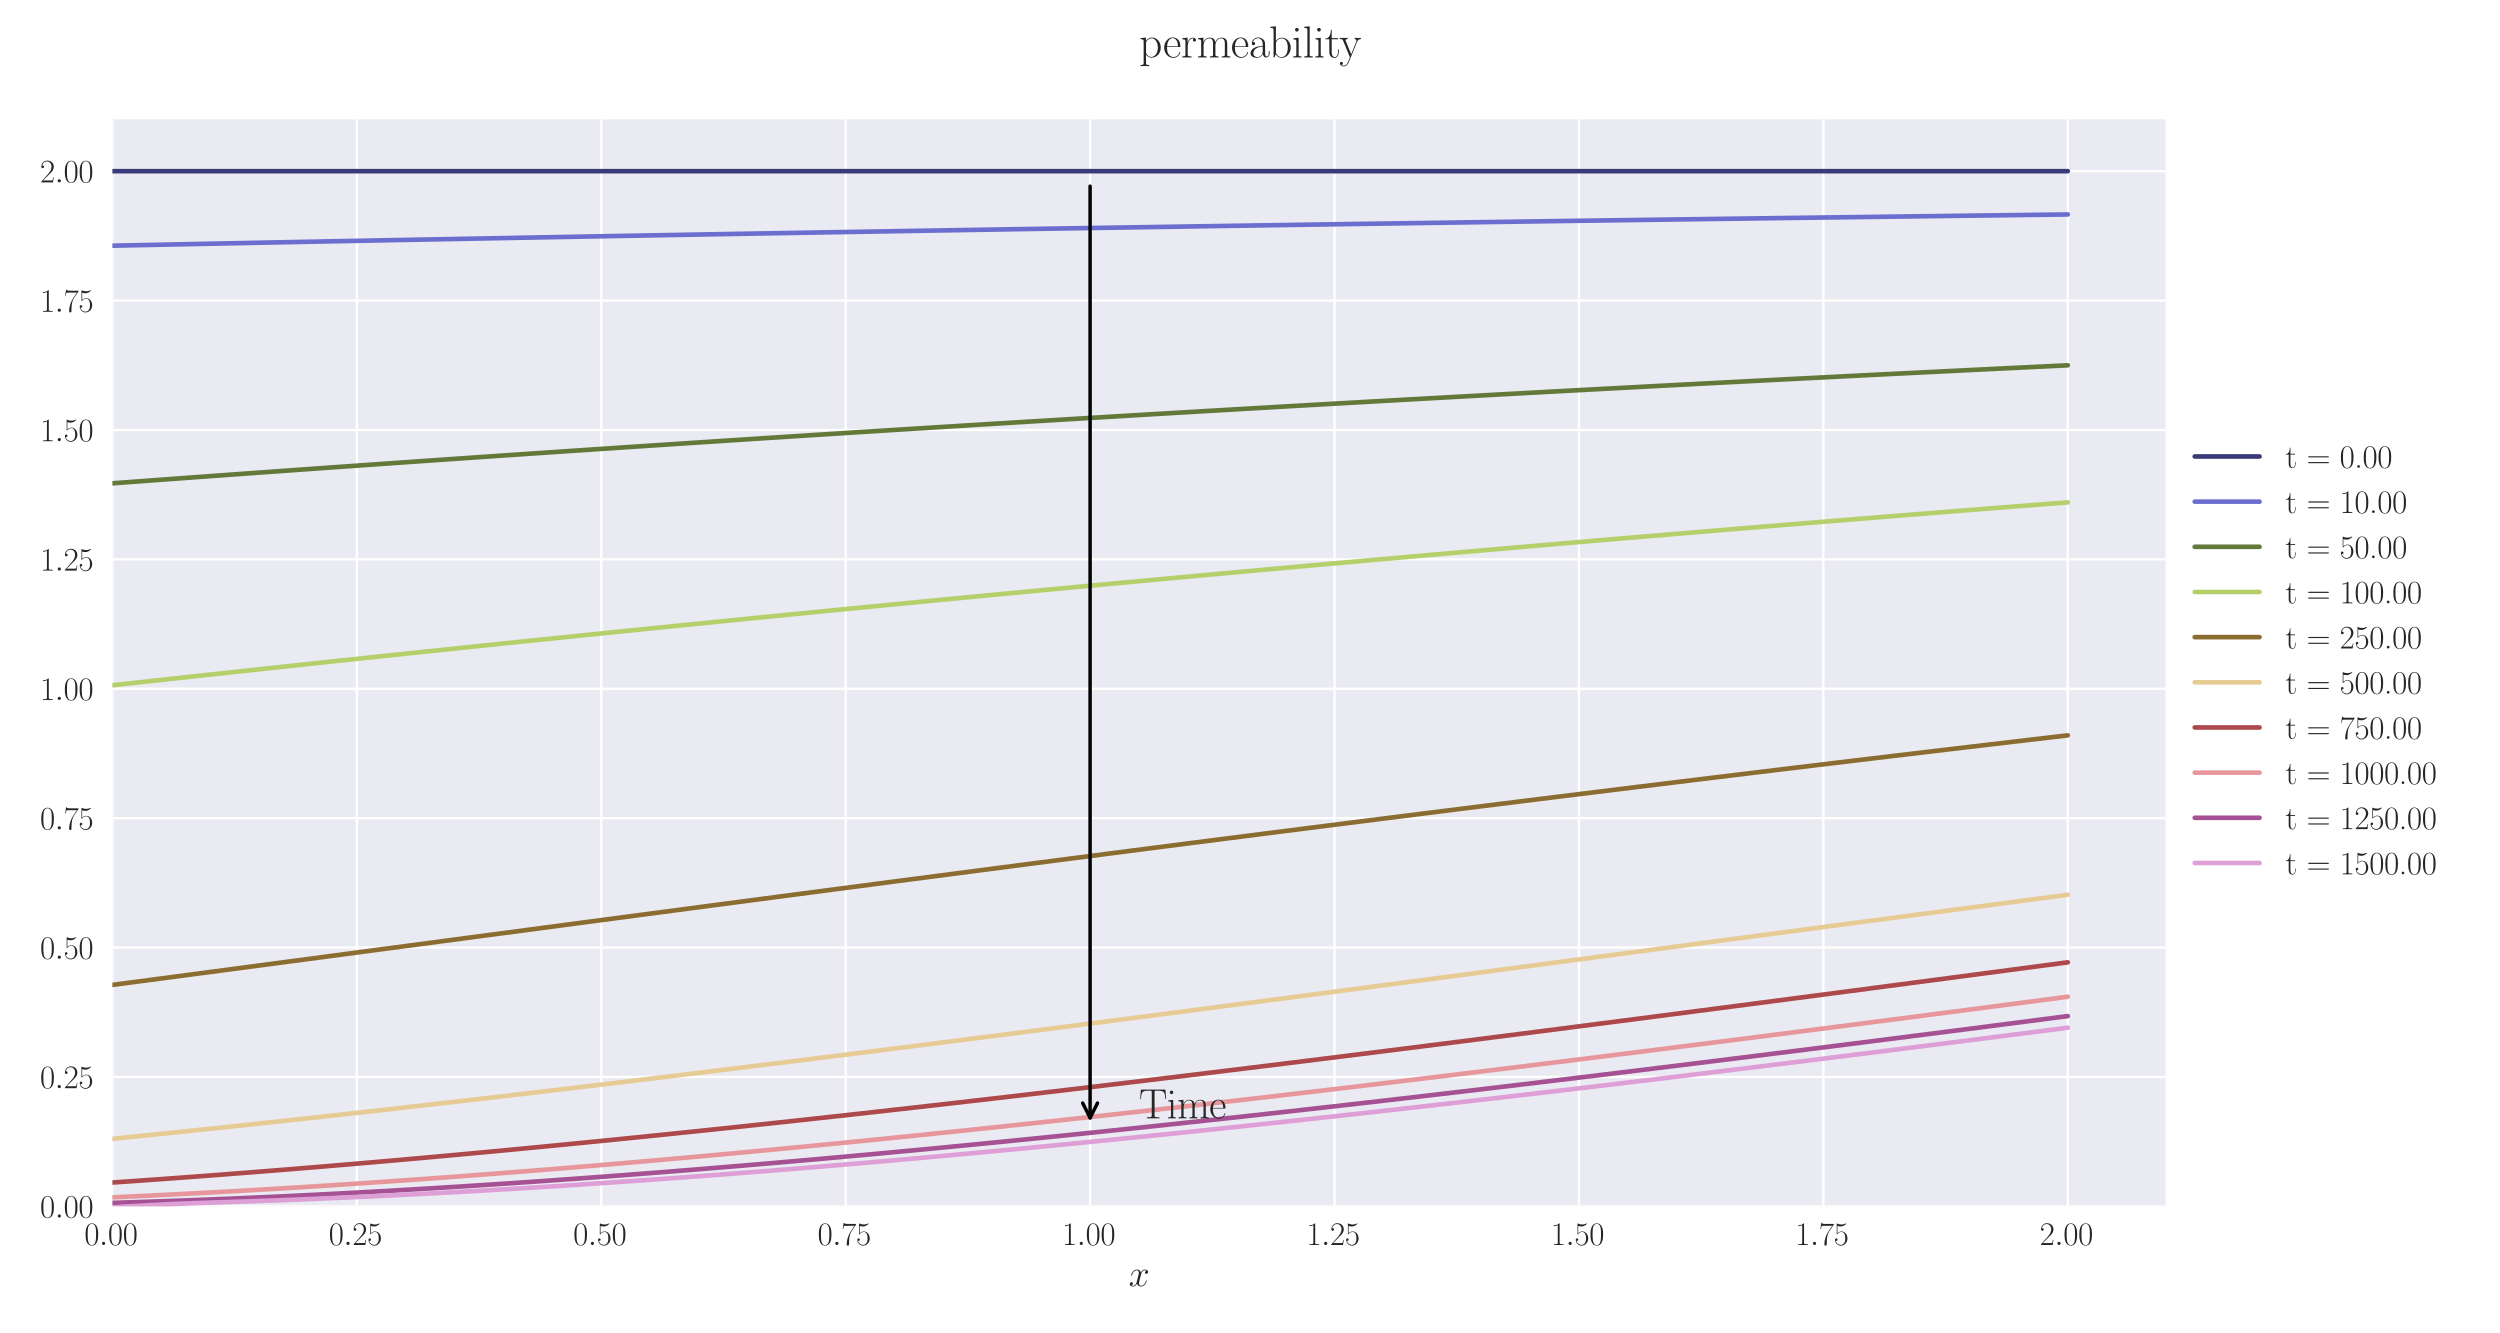 <?xml version="1.0" encoding="utf-8" standalone="no"?>
<!DOCTYPE svg PUBLIC "-//W3C//DTD SVG 1.1//EN"
  "http://www.w3.org/Graphics/SVG/1.1/DTD/svg11.dtd">
<svg xmlns:xlink="http://www.w3.org/1999/xlink" width="1080pt" height="576pt" viewBox="0 0 1080 576" xmlns="http://www.w3.org/2000/svg" version="1.1">
 <defs>
  <style type="text/css">*{stroke-linejoin: round; stroke-linecap: butt}</style>
 </defs>
 <g id="figure_1">
  <g id="patch_1">
   <path d="M 0 576 
L 1080 576 
L 1080 0 
L 0 0 
z
" style="fill: #ffffff"/>
  </g>
  <g id="axes_1">
   <g id="patch_2">
    <path d="M 48.559 521.153 
L 935.518 521.153 
L 935.518 51.564 
L 48.559 51.564 
z
" style="fill: #eaeaf2"/>
   </g>
   <g id="matplotlib.axis_1">
    <g id="xtick_1">
     <g id="line2d_1">
      <path d="M 48.559 521.153 
L 48.559 51.564 
" clip-path="url(#p241a3f50b9)" style="fill: none; stroke: #ffffff; stroke-linecap: round"/>
     </g>
     <g id="line2d_2"/>
     <g id="text_1">
      <!-- $\mathdefault{0.00}$ -->
      <g style="fill: #262626" transform="translate(36.42 537.839) scale(0.14 -0.14)">
       <defs>
        <path id="CMR17-30" d="M 2688 2025 
C 2688 2416 2682 3080 2413 3591 
C 2176 4039 1798 4198 1466 4198 
C 1158 4198 768 4058 525 3597 
C 269 3118 243 2524 243 2025 
C 243 1661 250 1106 448 619 
C 723 -39 1216 -128 1466 -128 
C 1760 -128 2208 -7 2470 600 
C 2662 1042 2688 1559 2688 2025 
z
M 1466 -26 
C 1056 -26 813 325 723 812 
C 653 1188 653 1738 653 2096 
C 653 2588 653 2997 736 3387 
C 858 3929 1216 4096 1466 4096 
C 1728 4096 2067 3923 2189 3400 
C 2272 3036 2278 2607 2278 2096 
C 2278 1680 2278 1169 2202 792 
C 2067 95 1690 -26 1466 -26 
z
" transform="scale(0.016)"/>
        <path id="CMMI12-3a" d="M 1178 307 
C 1178 492 1024 619 870 619 
C 685 619 557 466 557 313 
C 557 128 710 0 864 0 
C 1050 0 1178 153 1178 307 
z
" transform="scale(0.016)"/>
       </defs>
       <use xlink:href="#CMR17-30" transform="scale(0.996)"/>
       <use xlink:href="#CMMI12-3a" transform="translate(45.69 0) scale(0.996)"/>
       <use xlink:href="#CMR17-30" transform="translate(72.788 0) scale(0.996)"/>
       <use xlink:href="#CMR17-30" transform="translate(118.478 0) scale(0.996)"/>
      </g>
     </g>
    </g>
    <g id="xtick_2">
     <g id="line2d_3">
      <path d="M 154.149 521.153 
L 154.149 51.564 
" clip-path="url(#p241a3f50b9)" style="fill: none; stroke: #ffffff; stroke-linecap: round"/>
     </g>
     <g id="line2d_4"/>
     <g id="text_2">
      <!-- $\mathdefault{0.25}$ -->
      <g style="fill: #262626" transform="translate(142.01 537.839) scale(0.14 -0.14)">
       <defs>
        <path id="CMR17-32" d="M 2669 989 
L 2554 989 
C 2490 536 2438 459 2413 420 
C 2381 369 1920 369 1830 369 
L 602 369 
C 832 619 1280 1072 1824 1597 
C 2214 1967 2669 2402 2669 3035 
C 2669 3790 2067 4224 1395 4224 
C 691 4224 262 3604 262 3030 
C 262 2780 448 2748 525 2748 
C 589 2748 781 2787 781 3010 
C 781 3207 614 3264 525 3264 
C 486 3264 448 3258 422 3245 
C 544 3790 915 4058 1306 4058 
C 1862 4058 2227 3617 2227 3035 
C 2227 2479 1901 2000 1536 1584 
L 262 146 
L 262 0 
L 2515 0 
L 2669 989 
z
" transform="scale(0.016)"/>
        <path id="CMR17-35" d="M 730 3692 
C 794 3666 1056 3584 1325 3584 
C 1920 3584 2246 3911 2432 4100 
C 2432 4157 2432 4192 2394 4192 
C 2387 4192 2374 4192 2323 4163 
C 2099 4058 1837 3973 1517 3973 
C 1325 3973 1037 3999 723 4139 
C 653 4171 640 4171 634 4171 
C 602 4171 595 4164 595 4037 
L 595 2203 
C 595 2089 595 2057 659 2057 
C 691 2057 704 2070 736 2114 
C 941 2401 1222 2522 1542 2522 
C 1766 2522 2246 2382 2246 1289 
C 2246 1085 2246 715 2054 421 
C 1894 159 1645 25 1370 25 
C 947 25 518 320 403 814 
C 429 807 480 795 506 795 
C 589 795 749 840 749 1038 
C 749 1210 627 1280 506 1280 
C 358 1280 262 1190 262 1011 
C 262 454 704 -128 1382 -128 
C 2042 -128 2669 440 2669 1264 
C 2669 2030 2170 2624 1549 2624 
C 1222 2624 947 2503 730 2274 
L 730 3692 
z
" transform="scale(0.016)"/>
       </defs>
       <use xlink:href="#CMR17-30" transform="scale(0.996)"/>
       <use xlink:href="#CMMI12-3a" transform="translate(45.69 0) scale(0.996)"/>
       <use xlink:href="#CMR17-32" transform="translate(72.788 0) scale(0.996)"/>
       <use xlink:href="#CMR17-35" transform="translate(118.478 0) scale(0.996)"/>
      </g>
     </g>
    </g>
    <g id="xtick_3">
     <g id="line2d_5">
      <path d="M 259.74 521.153 
L 259.74 51.564 
" clip-path="url(#p241a3f50b9)" style="fill: none; stroke: #ffffff; stroke-linecap: round"/>
     </g>
     <g id="line2d_6"/>
     <g id="text_3">
      <!-- $\mathdefault{0.50}$ -->
      <g style="fill: #262626" transform="translate(247.6 537.839) scale(0.14 -0.14)">
       <use xlink:href="#CMR17-30" transform="scale(0.996)"/>
       <use xlink:href="#CMMI12-3a" transform="translate(45.69 0) scale(0.996)"/>
       <use xlink:href="#CMR17-35" transform="translate(72.788 0) scale(0.996)"/>
       <use xlink:href="#CMR17-30" transform="translate(118.478 0) scale(0.996)"/>
      </g>
     </g>
    </g>
    <g id="xtick_4">
     <g id="line2d_7">
      <path d="M 365.33 521.153 
L 365.33 51.564 
" clip-path="url(#p241a3f50b9)" style="fill: none; stroke: #ffffff; stroke-linecap: round"/>
     </g>
     <g id="line2d_8"/>
     <g id="text_4">
      <!-- $\mathdefault{0.75}$ -->
      <g style="fill: #262626" transform="translate(353.19 537.839) scale(0.14 -0.14)">
       <defs>
        <path id="CMR17-37" d="M 2886 3941 
L 2886 4081 
L 1382 4081 
C 634 4081 621 4165 595 4288 
L 480 4288 
L 294 3094 
L 410 3094 
C 429 3215 474 3540 550 3661 
C 589 3712 1062 3712 1171 3712 
L 2579 3712 
L 1869 2661 
C 1395 1954 1069 999 1069 165 
C 1069 89 1069 -128 1299 -128 
C 1530 -128 1530 89 1530 171 
L 1530 465 
C 1530 1508 1709 2196 2003 2636 
L 2886 3941 
z
" transform="scale(0.016)"/>
       </defs>
       <use xlink:href="#CMR17-30" transform="scale(0.996)"/>
       <use xlink:href="#CMMI12-3a" transform="translate(45.69 0) scale(0.996)"/>
       <use xlink:href="#CMR17-37" transform="translate(72.788 0) scale(0.996)"/>
       <use xlink:href="#CMR17-35" transform="translate(118.478 0) scale(0.996)"/>
      </g>
     </g>
    </g>
    <g id="xtick_5">
     <g id="line2d_9">
      <path d="M 470.92 521.153 
L 470.92 51.564 
" clip-path="url(#p241a3f50b9)" style="fill: none; stroke: #ffffff; stroke-linecap: round"/>
     </g>
     <g id="line2d_10"/>
     <g id="text_5">
      <!-- $\mathdefault{1.00}$ -->
      <g style="fill: #262626" transform="translate(458.781 537.839) scale(0.14 -0.14)">
       <defs>
        <path id="CMR17-31" d="M 1702 4058 
C 1702 4192 1696 4192 1606 4192 
C 1357 3916 979 3827 621 3827 
C 602 3827 570 3827 563 3808 
C 557 3795 557 3782 557 3648 
C 755 3648 1088 3686 1344 3839 
L 1344 461 
C 1344 236 1331 160 781 160 
L 589 160 
L 589 0 
C 896 0 1216 0 1523 0 
C 1830 0 2150 0 2458 0 
L 2458 160 
L 2266 160 
C 1715 160 1702 230 1702 458 
L 1702 4058 
z
" transform="scale(0.016)"/>
       </defs>
       <use xlink:href="#CMR17-31" transform="scale(0.996)"/>
       <use xlink:href="#CMMI12-3a" transform="translate(45.69 0) scale(0.996)"/>
       <use xlink:href="#CMR17-30" transform="translate(72.788 0) scale(0.996)"/>
       <use xlink:href="#CMR17-30" transform="translate(118.478 0) scale(0.996)"/>
      </g>
     </g>
    </g>
    <g id="xtick_6">
     <g id="line2d_11">
      <path d="M 576.511 521.153 
L 576.511 51.564 
" clip-path="url(#p241a3f50b9)" style="fill: none; stroke: #ffffff; stroke-linecap: round"/>
     </g>
     <g id="line2d_12"/>
     <g id="text_6">
      <!-- $\mathdefault{1.25}$ -->
      <g style="fill: #262626" transform="translate(564.371 537.839) scale(0.14 -0.14)">
       <use xlink:href="#CMR17-31" transform="scale(0.996)"/>
       <use xlink:href="#CMMI12-3a" transform="translate(45.69 0) scale(0.996)"/>
       <use xlink:href="#CMR17-32" transform="translate(72.788 0) scale(0.996)"/>
       <use xlink:href="#CMR17-35" transform="translate(118.478 0) scale(0.996)"/>
      </g>
     </g>
    </g>
    <g id="xtick_7">
     <g id="line2d_13">
      <path d="M 682.101 521.153 
L 682.101 51.564 
" clip-path="url(#p241a3f50b9)" style="fill: none; stroke: #ffffff; stroke-linecap: round"/>
     </g>
     <g id="line2d_14"/>
     <g id="text_7">
      <!-- $\mathdefault{1.50}$ -->
      <g style="fill: #262626" transform="translate(669.961 537.839) scale(0.14 -0.14)">
       <use xlink:href="#CMR17-31" transform="scale(0.996)"/>
       <use xlink:href="#CMMI12-3a" transform="translate(45.69 0) scale(0.996)"/>
       <use xlink:href="#CMR17-35" transform="translate(72.788 0) scale(0.996)"/>
       <use xlink:href="#CMR17-30" transform="translate(118.478 0) scale(0.996)"/>
      </g>
     </g>
    </g>
    <g id="xtick_8">
     <g id="line2d_15">
      <path d="M 787.691 521.153 
L 787.691 51.564 
" clip-path="url(#p241a3f50b9)" style="fill: none; stroke: #ffffff; stroke-linecap: round"/>
     </g>
     <g id="line2d_16"/>
     <g id="text_8">
      <!-- $\mathdefault{1.75}$ -->
      <g style="fill: #262626" transform="translate(775.552 537.839) scale(0.14 -0.14)">
       <use xlink:href="#CMR17-31" transform="scale(0.996)"/>
       <use xlink:href="#CMMI12-3a" transform="translate(45.69 0) scale(0.996)"/>
       <use xlink:href="#CMR17-37" transform="translate(72.788 0) scale(0.996)"/>
       <use xlink:href="#CMR17-35" transform="translate(118.478 0) scale(0.996)"/>
      </g>
     </g>
    </g>
    <g id="xtick_9">
     <g id="line2d_17">
      <path d="M 893.282 521.153 
L 893.282 51.564 
" clip-path="url(#p241a3f50b9)" style="fill: none; stroke: #ffffff; stroke-linecap: round"/>
     </g>
     <g id="line2d_18"/>
     <g id="text_9">
      <!-- $\mathdefault{2.00}$ -->
      <g style="fill: #262626" transform="translate(881.142 537.839) scale(0.14 -0.14)">
       <use xlink:href="#CMR17-32" transform="scale(0.996)"/>
       <use xlink:href="#CMMI12-3a" transform="translate(45.69 0) scale(0.996)"/>
       <use xlink:href="#CMR17-30" transform="translate(72.788 0) scale(0.996)"/>
       <use xlink:href="#CMR17-30" transform="translate(118.478 0) scale(0.996)"/>
      </g>
     </g>
    </g>
    <g id="text_10">
     <!-- $x$ -->
     <g style="fill: #262626" transform="translate(487.604 555.621) scale(0.16 -0.16)">
      <defs>
       <path id="CMMI12-78" d="M 3034 2606 
C 2829 2567 2752 2414 2752 2293 
C 2752 2139 2874 2088 2963 2088 
C 3155 2088 3290 2254 3290 2427 
C 3290 2695 2982 2816 2714 2816 
C 2323 2816 2106 2433 2048 2312 
C 1901 2816 1504 2816 1389 2816 
C 736 2816 390 1980 390 1839 
C 390 1814 416 1782 461 1782 
C 512 1782 525 1820 538 1846 
C 755 2555 1184 2689 1370 2689 
C 1658 2689 1715 2420 1715 2267 
C 1715 2127 1677 1980 1600 1673 
L 1382 798 
C 1286 415 1101 64 762 64 
C 730 64 570 64 435 147 
C 666 192 717 383 717 460 
C 717 588 621 664 499 664 
C 346 664 179 530 179 326 
C 179 57 480 -64 755 -64 
C 1062 -64 1280 179 1414 441 
C 1517 64 1837 -64 2074 -64 
C 2726 -64 3072 773 3072 913 
C 3072 945 3046 971 3008 971 
C 2950 971 2944 939 2925 888 
C 2752 326 2381 64 2093 64 
C 1869 64 1747 230 1747 492 
C 1747 632 1773 734 1875 1156 
L 2099 2024 
C 2195 2408 2413 2689 2707 2689 
C 2720 2689 2899 2689 3034 2606 
z
" transform="scale(0.016)"/>
      </defs>
      <use xlink:href="#CMMI12-78" transform="scale(0.996)"/>
     </g>
    </g>
   </g>
   <g id="matplotlib.axis_2">
    <g id="ytick_1">
     <g id="line2d_19">
      <path d="M 48.559 521.153 
L 935.518 521.153 
" clip-path="url(#p241a3f50b9)" style="fill: none; stroke: #ffffff; stroke-linecap: round"/>
     </g>
     <g id="line2d_20"/>
     <g id="text_11">
      <!-- $\mathdefault{0.00}$ -->
      <g style="fill: #262626" transform="translate(17.28 525.996) scale(0.14 -0.14)">
       <use xlink:href="#CMR17-30" transform="scale(0.996)"/>
       <use xlink:href="#CMMI12-3a" transform="translate(45.69 0) scale(0.996)"/>
       <use xlink:href="#CMR17-30" transform="translate(72.788 0) scale(0.996)"/>
       <use xlink:href="#CMR17-30" transform="translate(118.478 0) scale(0.996)"/>
      </g>
     </g>
    </g>
    <g id="ytick_2">
     <g id="line2d_21">
      <path d="M 48.559 465.253 
L 935.518 465.253 
" clip-path="url(#p241a3f50b9)" style="fill: none; stroke: #ffffff; stroke-linecap: round"/>
     </g>
     <g id="line2d_22"/>
     <g id="text_12">
      <!-- $\mathdefault{0.25}$ -->
      <g style="fill: #262626" transform="translate(17.28 470.096) scale(0.14 -0.14)">
       <use xlink:href="#CMR17-30" transform="scale(0.996)"/>
       <use xlink:href="#CMMI12-3a" transform="translate(45.69 0) scale(0.996)"/>
       <use xlink:href="#CMR17-32" transform="translate(72.788 0) scale(0.996)"/>
       <use xlink:href="#CMR17-35" transform="translate(118.478 0) scale(0.996)"/>
      </g>
     </g>
    </g>
    <g id="ytick_3">
     <g id="line2d_23">
      <path d="M 48.559 409.352 
L 935.518 409.352 
" clip-path="url(#p241a3f50b9)" style="fill: none; stroke: #ffffff; stroke-linecap: round"/>
     </g>
     <g id="line2d_24"/>
     <g id="text_13">
      <!-- $\mathdefault{0.50}$ -->
      <g style="fill: #262626" transform="translate(17.28 414.195) scale(0.14 -0.14)">
       <use xlink:href="#CMR17-30" transform="scale(0.996)"/>
       <use xlink:href="#CMMI12-3a" transform="translate(45.69 0) scale(0.996)"/>
       <use xlink:href="#CMR17-35" transform="translate(72.788 0) scale(0.996)"/>
       <use xlink:href="#CMR17-30" transform="translate(118.478 0) scale(0.996)"/>
      </g>
     </g>
    </g>
    <g id="ytick_4">
     <g id="line2d_25">
      <path d="M 48.559 353.452 
L 935.518 353.452 
" clip-path="url(#p241a3f50b9)" style="fill: none; stroke: #ffffff; stroke-linecap: round"/>
     </g>
     <g id="line2d_26"/>
     <g id="text_14">
      <!-- $\mathdefault{0.75}$ -->
      <g style="fill: #262626" transform="translate(17.28 358.295) scale(0.14 -0.14)">
       <use xlink:href="#CMR17-30" transform="scale(0.996)"/>
       <use xlink:href="#CMMI12-3a" transform="translate(45.69 0) scale(0.996)"/>
       <use xlink:href="#CMR17-37" transform="translate(72.788 0) scale(0.996)"/>
       <use xlink:href="#CMR17-35" transform="translate(118.478 0) scale(0.996)"/>
      </g>
     </g>
    </g>
    <g id="ytick_5">
     <g id="line2d_27">
      <path d="M 48.559 297.551 
L 935.518 297.551 
" clip-path="url(#p241a3f50b9)" style="fill: none; stroke: #ffffff; stroke-linecap: round"/>
     </g>
     <g id="line2d_28"/>
     <g id="text_15">
      <!-- $\mathdefault{1.00}$ -->
      <g style="fill: #262626" transform="translate(17.28 302.394) scale(0.14 -0.14)">
       <use xlink:href="#CMR17-31" transform="scale(0.996)"/>
       <use xlink:href="#CMMI12-3a" transform="translate(45.69 0) scale(0.996)"/>
       <use xlink:href="#CMR17-30" transform="translate(72.788 0) scale(0.996)"/>
       <use xlink:href="#CMR17-30" transform="translate(118.478 0) scale(0.996)"/>
      </g>
     </g>
    </g>
    <g id="ytick_6">
     <g id="line2d_29">
      <path d="M 48.559 241.651 
L 935.518 241.651 
" clip-path="url(#p241a3f50b9)" style="fill: none; stroke: #ffffff; stroke-linecap: round"/>
     </g>
     <g id="line2d_30"/>
     <g id="text_16">
      <!-- $\mathdefault{1.25}$ -->
      <g style="fill: #262626" transform="translate(17.28 246.494) scale(0.14 -0.14)">
       <use xlink:href="#CMR17-31" transform="scale(0.996)"/>
       <use xlink:href="#CMMI12-3a" transform="translate(45.69 0) scale(0.996)"/>
       <use xlink:href="#CMR17-32" transform="translate(72.788 0) scale(0.996)"/>
       <use xlink:href="#CMR17-35" transform="translate(118.478 0) scale(0.996)"/>
      </g>
     </g>
    </g>
    <g id="ytick_7">
     <g id="line2d_31">
      <path d="M 48.559 185.75 
L 935.518 185.75 
" clip-path="url(#p241a3f50b9)" style="fill: none; stroke: #ffffff; stroke-linecap: round"/>
     </g>
     <g id="line2d_32"/>
     <g id="text_17">
      <!-- $\mathdefault{1.50}$ -->
      <g style="fill: #262626" transform="translate(17.28 190.593) scale(0.14 -0.14)">
       <use xlink:href="#CMR17-31" transform="scale(0.996)"/>
       <use xlink:href="#CMMI12-3a" transform="translate(45.69 0) scale(0.996)"/>
       <use xlink:href="#CMR17-35" transform="translate(72.788 0) scale(0.996)"/>
       <use xlink:href="#CMR17-30" transform="translate(118.478 0) scale(0.996)"/>
      </g>
     </g>
    </g>
    <g id="ytick_8">
     <g id="line2d_33">
      <path d="M 48.559 129.85 
L 935.518 129.85 
" clip-path="url(#p241a3f50b9)" style="fill: none; stroke: #ffffff; stroke-linecap: round"/>
     </g>
     <g id="line2d_34"/>
     <g id="text_18">
      <!-- $\mathdefault{1.75}$ -->
      <g style="fill: #262626" transform="translate(17.28 134.693) scale(0.14 -0.14)">
       <use xlink:href="#CMR17-31" transform="scale(0.996)"/>
       <use xlink:href="#CMMI12-3a" transform="translate(45.69 0) scale(0.996)"/>
       <use xlink:href="#CMR17-37" transform="translate(72.788 0) scale(0.996)"/>
       <use xlink:href="#CMR17-35" transform="translate(118.478 0) scale(0.996)"/>
      </g>
     </g>
    </g>
    <g id="ytick_9">
     <g id="line2d_35">
      <path d="M 48.559 73.949 
L 935.518 73.949 
" clip-path="url(#p241a3f50b9)" style="fill: none; stroke: #ffffff; stroke-linecap: round"/>
     </g>
     <g id="line2d_36"/>
     <g id="text_19">
      <!-- $\mathdefault{2.00}$ -->
      <g style="fill: #262626" transform="translate(17.28 78.792) scale(0.14 -0.14)">
       <use xlink:href="#CMR17-32" transform="scale(0.996)"/>
       <use xlink:href="#CMMI12-3a" transform="translate(45.69 0) scale(0.996)"/>
       <use xlink:href="#CMR17-30" transform="translate(72.788 0) scale(0.996)"/>
       <use xlink:href="#CMR17-30" transform="translate(118.478 0) scale(0.996)"/>
      </g>
     </g>
    </g>
   </g>
   <g id="line2d_37">
    <path d="M 48.559 73.949 
L 57.006 73.949 
L 65.454 73.949 
L 73.901 73.949 
L 82.348 73.949 
L 90.795 73.949 
L 99.242 73.949 
L 107.69 73.949 
L 116.137 73.949 
L 124.584 73.949 
L 133.031 73.949 
L 141.479 73.949 
L 149.926 73.949 
L 158.373 73.949 
L 166.82 73.949 
L 175.267 73.949 
L 183.715 73.949 
L 192.162 73.949 
L 200.609 73.949 
L 209.056 73.949 
L 217.504 73.949 
L 225.951 73.949 
L 234.398 73.949 
L 242.845 73.949 
L 251.292 73.949 
L 259.74 73.949 
L 268.187 73.949 
L 276.634 73.949 
L 285.081 73.949 
L 293.529 73.949 
L 301.976 73.949 
L 310.423 73.949 
L 318.87 73.949 
L 327.317 73.949 
L 335.765 73.949 
L 344.212 73.949 
L 352.659 73.949 
L 361.106 73.949 
L 369.554 73.949 
L 378.001 73.949 
L 386.448 73.949 
L 394.895 73.949 
L 403.343 73.949 
L 411.79 73.949 
L 420.237 73.949 
L 428.684 73.949 
L 437.131 73.949 
L 445.579 73.949 
L 454.026 73.949 
L 462.473 73.949 
L 470.92 73.949 
L 479.368 73.949 
L 487.815 73.949 
L 496.262 73.949 
L 504.709 73.949 
L 513.156 73.949 
L 521.604 73.949 
L 530.051 73.949 
L 538.498 73.949 
L 546.945 73.949 
L 555.393 73.949 
L 563.84 73.949 
L 572.287 73.949 
L 580.734 73.949 
L 589.181 73.949 
L 597.629 73.949 
L 606.076 73.949 
L 614.523 73.949 
L 622.97 73.949 
L 631.418 73.949 
L 639.865 73.949 
L 648.312 73.949 
L 656.759 73.949 
L 665.206 73.949 
L 673.654 73.949 
L 682.101 73.949 
L 690.548 73.949 
L 698.995 73.949 
L 707.443 73.949 
L 715.89 73.949 
L 724.337 73.949 
L 732.784 73.949 
L 741.232 73.949 
L 749.679 73.949 
L 758.126 73.949 
L 766.573 73.949 
L 775.02 73.949 
L 783.468 73.949 
L 791.915 73.949 
L 800.362 73.949 
L 808.809 73.949 
L 817.257 73.949 
L 825.704 73.949 
L 834.151 73.949 
L 842.598 73.949 
L 851.045 73.949 
L 859.493 73.949 
L 867.94 73.949 
L 876.387 73.949 
L 884.834 73.949 
L 893.282 73.949 
" clip-path="url(#p241a3f50b9)" style="fill: none; stroke: #393b79; stroke-width: 2; stroke-linecap: round"/>
   </g>
   <g id="line2d_38">
    <path d="M 48.559 106.143 
L 57.006 105.971 
L 65.454 105.799 
L 73.901 105.626 
L 82.348 105.455 
L 90.795 105.285 
L 99.242 105.116 
L 107.69 104.947 
L 116.137 104.78 
L 124.584 104.614 
L 133.031 104.448 
L 141.479 104.284 
L 149.926 104.12 
L 158.373 103.958 
L 166.82 103.796 
L 175.267 103.636 
L 183.715 103.476 
L 192.162 103.317 
L 200.609 103.159 
L 209.056 103.002 
L 217.504 102.846 
L 225.951 102.69 
L 234.398 102.534 
L 242.845 102.379 
L 251.292 102.225 
L 259.74 102.072 
L 268.187 101.919 
L 276.634 101.768 
L 285.081 101.617 
L 293.529 101.468 
L 301.976 101.319 
L 310.423 101.171 
L 318.87 101.024 
L 327.317 100.878 
L 335.765 100.732 
L 344.212 100.588 
L 352.659 100.444 
L 361.106 100.301 
L 369.554 100.159 
L 378.001 100.018 
L 386.448 99.877 
L 394.895 99.738 
L 403.343 99.597 
L 411.79 99.458 
L 420.237 99.319 
L 428.684 99.181 
L 437.131 99.044 
L 445.579 98.908 
L 454.026 98.772 
L 462.473 98.637 
L 470.92 98.503 
L 479.368 98.37 
L 487.815 98.238 
L 496.262 98.106 
L 504.709 97.975 
L 513.156 97.845 
L 521.604 97.715 
L 530.051 97.587 
L 538.498 97.459 
L 546.945 97.332 
L 555.393 97.205 
L 563.84 97.079 
L 572.287 96.954 
L 580.734 96.83 
L 589.181 96.706 
L 597.629 96.583 
L 606.076 96.459 
L 614.523 96.336 
L 622.97 96.214 
L 631.418 96.093 
L 639.865 95.972 
L 648.312 95.852 
L 656.759 95.733 
L 665.206 95.614 
L 673.654 95.496 
L 682.101 95.379 
L 690.548 95.262 
L 698.995 95.146 
L 707.443 95.031 
L 715.89 94.916 
L 724.337 94.802 
L 732.784 94.689 
L 741.232 94.576 
L 749.679 94.464 
L 758.126 94.353 
L 766.573 94.242 
L 775.02 94.132 
L 783.468 94.023 
L 791.915 93.914 
L 800.362 93.805 
L 808.809 93.698 
L 817.257 93.591 
L 825.704 93.484 
L 834.151 93.377 
L 842.598 93.271 
L 851.045 93.165 
L 859.493 93.06 
L 867.94 92.955 
L 876.387 92.851 
L 884.834 92.748 
L 893.282 92.645 
" clip-path="url(#p241a3f50b9)" style="fill: none; stroke: #6b6ecf; stroke-width: 2; stroke-linecap: round"/>
   </g>
   <g id="line2d_39">
    <path d="M 48.559 208.793 
L 57.006 208.168 
L 65.454 207.544 
L 73.901 206.926 
L 82.348 206.309 
L 90.795 205.693 
L 99.242 205.081 
L 107.69 204.473 
L 116.137 203.864 
L 124.584 203.26 
L 133.031 202.659 
L 141.479 202.059 
L 149.926 201.461 
L 158.373 200.867 
L 166.82 200.276 
L 175.267 199.685 
L 183.715 199.098 
L 192.162 198.515 
L 200.609 197.931 
L 209.056 197.35 
L 217.504 196.774 
L 225.951 196.2 
L 234.398 195.625 
L 242.845 195.055 
L 251.292 194.489 
L 259.74 193.923 
L 268.187 193.359 
L 276.634 192.799 
L 285.081 192.242 
L 293.529 191.685 
L 301.976 191.131 
L 310.423 190.58 
L 318.87 190.033 
L 327.317 189.485 
L 335.765 188.94 
L 344.212 188.399 
L 352.659 187.861 
L 361.106 187.322 
L 369.554 186.786 
L 378.001 186.254 
L 386.448 185.726 
L 394.895 185.196 
L 403.343 184.67 
L 411.79 184.147 
L 420.237 183.627 
L 428.684 183.107 
L 437.131 182.589 
L 445.579 182.075 
L 454.026 181.564 
L 462.473 181.054 
L 470.92 180.545 
L 479.368 180.039 
L 487.815 179.536 
L 496.262 179.037 
L 504.709 178.536 
L 513.156 178.038 
L 521.604 177.544 
L 530.051 177.052 
L 538.498 176.562 
L 546.945 176.073 
L 555.393 175.586 
L 563.84 175.102 
L 572.287 174.622 
L 580.734 174.142 
L 589.181 173.663 
L 597.629 173.187 
L 606.076 172.714 
L 614.523 172.245 
L 622.97 171.774 
L 631.418 171.306 
L 639.865 170.841 
L 648.312 170.378 
L 656.759 169.919 
L 665.206 169.459 
L 673.654 169.001 
L 682.101 168.546 
L 690.548 168.093 
L 698.995 167.644 
L 707.443 167.195 
L 715.89 166.746 
L 724.337 166.301 
L 732.784 165.858 
L 741.232 165.419 
L 749.679 164.981 
L 758.126 164.542 
L 766.573 164.106 
L 775.02 163.673 
L 783.468 163.243 
L 791.915 162.815 
L 800.362 162.387 
L 808.809 161.96 
L 817.257 161.536 
L 825.704 161.115 
L 834.151 160.696 
L 842.598 160.28 
L 851.045 159.863 
L 859.493 159.448 
L 867.94 159.035 
L 876.387 158.625 
L 884.834 158.218 
L 893.282 157.813 
" clip-path="url(#p241a3f50b9)" style="fill: none; stroke: #637939; stroke-width: 2; stroke-linecap: round"/>
   </g>
   <g id="line2d_40">
    <path d="M 48.559 296.033 
L 57.006 295.104 
L 65.454 294.178 
L 73.901 293.254 
L 82.348 292.333 
L 90.795 291.415 
L 99.242 290.5 
L 107.69 289.587 
L 116.137 288.678 
L 124.584 287.772 
L 133.031 286.867 
L 141.479 285.965 
L 149.926 285.068 
L 158.373 284.172 
L 166.82 283.278 
L 175.267 282.389 
L 183.715 281.502 
L 192.162 280.617 
L 200.609 279.736 
L 209.056 278.858 
L 217.504 277.981 
L 225.951 277.109 
L 234.398 276.239 
L 242.845 275.371 
L 251.292 274.508 
L 259.74 273.645 
L 268.187 272.786 
L 276.634 271.931 
L 285.081 271.077 
L 293.529 270.228 
L 301.976 269.38 
L 310.423 268.535 
L 318.87 267.694 
L 327.317 266.855 
L 335.765 266.02 
L 344.212 265.186 
L 352.659 264.356 
L 361.106 263.528 
L 369.554 262.703 
L 378.001 261.882 
L 386.448 261.063 
L 394.895 260.248 
L 403.343 259.433 
L 411.79 258.624 
L 420.237 257.815 
L 428.684 257.012 
L 437.131 256.209 
L 445.579 255.411 
L 454.026 254.614 
L 462.473 253.821 
L 470.92 253.03 
L 479.368 252.242 
L 487.815 251.457 
L 496.262 250.675 
L 504.709 249.895 
L 513.156 249.12 
L 521.604 248.345 
L 530.051 247.575 
L 538.498 246.806 
L 546.945 246.042 
L 555.393 245.278 
L 563.84 244.52 
L 572.287 243.761 
L 580.734 243.008 
L 589.181 242.256 
L 597.629 241.508 
L 606.076 240.762 
L 614.523 240.019 
L 622.97 239.279 
L 631.418 238.54 
L 639.865 237.807 
L 648.312 237.074 
L 656.759 236.345 
L 665.206 235.618 
L 673.654 234.894 
L 682.101 234.174 
L 690.548 233.455 
L 698.995 232.74 
L 707.443 232.026 
L 715.89 231.316 
L 724.337 230.609 
L 732.784 229.904 
L 741.232 229.203 
L 749.679 228.502 
L 758.126 227.806 
L 766.573 227.113 
L 775.02 226.42 
L 783.468 225.733 
L 791.915 225.046 
L 800.362 224.362 
L 808.809 223.683 
L 817.257 223.003 
L 825.704 222.328 
L 834.151 221.657 
L 842.598 220.985 
L 851.045 220.319 
L 859.493 219.654 
L 867.94 218.991 
L 876.387 218.333 
L 884.834 217.675 
L 893.282 217.02 
" clip-path="url(#p241a3f50b9)" style="fill: none; stroke: #b5cf6b; stroke-width: 2; stroke-linecap: round"/>
   </g>
   <g id="line2d_41">
    <path d="M 48.559 425.481 
L 57.006 424.366 
L 65.454 423.249 
L 73.901 422.132 
L 82.348 421.014 
L 90.795 419.896 
L 99.242 418.777 
L 107.69 417.657 
L 116.137 416.537 
L 124.584 415.417 
L 133.031 414.296 
L 141.479 413.176 
L 149.926 412.054 
L 158.373 410.933 
L 166.82 409.812 
L 175.267 408.69 
L 183.715 407.569 
L 192.162 406.447 
L 200.609 405.326 
L 209.056 404.205 
L 217.504 403.084 
L 225.951 401.964 
L 234.398 400.844 
L 242.845 399.724 
L 251.292 398.605 
L 259.74 397.486 
L 268.187 396.368 
L 276.634 395.25 
L 285.081 394.133 
L 293.529 393.017 
L 301.976 391.901 
L 310.423 390.786 
L 318.87 389.672 
L 327.317 388.559 
L 335.765 387.447 
L 344.212 386.336 
L 352.659 385.226 
L 361.106 384.116 
L 369.554 383.008 
L 378.001 381.901 
L 386.448 380.795 
L 394.895 379.69 
L 403.343 378.587 
L 411.79 377.485 
L 420.237 376.383 
L 428.684 375.284 
L 437.131 374.185 
L 445.579 373.089 
L 454.026 371.993 
L 462.473 370.899 
L 470.92 369.807 
L 479.368 368.716 
L 487.815 367.626 
L 496.262 366.539 
L 504.709 365.452 
L 513.156 364.368 
L 521.604 363.285 
L 530.051 362.204 
L 538.498 361.124 
L 546.945 360.047 
L 555.393 358.971 
L 563.84 357.897 
L 572.287 356.825 
L 580.734 355.755 
L 589.181 354.686 
L 597.629 353.62 
L 606.076 352.556 
L 614.523 351.493 
L 622.97 350.432 
L 631.418 349.374 
L 639.865 348.317 
L 648.312 347.263 
L 656.759 346.211 
L 665.206 345.161 
L 673.654 344.113 
L 682.101 343.067 
L 690.548 342.024 
L 698.995 340.982 
L 707.443 339.942 
L 715.89 338.905 
L 724.337 337.87 
L 732.784 336.838 
L 741.232 335.808 
L 749.679 334.779 
L 758.126 333.754 
L 766.573 332.73 
L 775.02 331.709 
L 783.468 330.691 
L 791.915 329.675 
L 800.362 328.661 
L 808.809 327.65 
L 817.257 326.641 
L 825.704 325.634 
L 834.151 324.63 
L 842.598 323.629 
L 851.045 322.629 
L 859.493 321.633 
L 867.94 320.639 
L 876.387 319.647 
L 884.834 318.658 
L 893.282 317.671 
" clip-path="url(#p241a3f50b9)" style="fill: none; stroke: #8c6d31; stroke-width: 2; stroke-linecap: round"/>
   </g>
   <g id="line2d_42">
    <path d="M 48.559 491.968 
L 57.006 491.113 
L 65.454 490.25 
L 73.901 489.38 
L 82.348 488.501 
L 90.795 487.615 
L 99.242 486.722 
L 107.69 485.821 
L 116.137 484.913 
L 124.584 483.999 
L 133.031 483.078 
L 141.479 482.15 
L 149.926 481.215 
L 158.373 480.275 
L 166.82 479.328 
L 175.267 478.375 
L 183.715 477.416 
L 192.162 476.451 
L 200.609 475.481 
L 209.056 474.505 
L 217.504 473.524 
L 225.951 472.538 
L 234.398 471.546 
L 242.845 470.55 
L 251.292 469.548 
L 259.74 468.542 
L 268.187 467.531 
L 276.634 466.516 
L 285.081 465.497 
L 293.529 464.473 
L 301.976 463.445 
L 310.423 462.412 
L 318.87 461.376 
L 327.317 460.337 
L 335.765 459.293 
L 344.212 458.246 
L 352.659 457.195 
L 361.106 456.141 
L 369.554 455.083 
L 378.001 454.023 
L 386.448 452.959 
L 394.895 451.892 
L 403.343 450.822 
L 411.79 449.75 
L 420.237 448.675 
L 428.684 447.597 
L 437.131 446.517 
L 445.579 445.434 
L 454.026 444.349 
L 462.473 443.262 
L 470.92 442.172 
L 479.368 441.081 
L 487.815 439.987 
L 496.262 438.892 
L 504.709 437.794 
L 513.156 436.695 
L 521.604 435.594 
L 530.051 434.492 
L 538.498 433.388 
L 546.945 432.283 
L 555.393 431.176 
L 563.84 430.069 
L 572.287 428.959 
L 580.734 427.849 
L 589.181 426.738 
L 597.629 425.626 
L 606.076 424.513 
L 614.523 423.398 
L 622.97 422.284 
L 631.418 421.168 
L 639.865 420.052 
L 648.312 418.935 
L 656.759 417.818 
L 665.206 416.7 
L 673.654 415.582 
L 682.101 414.463 
L 690.548 413.345 
L 698.995 412.226 
L 707.443 411.107 
L 715.89 409.987 
L 724.337 408.868 
L 732.784 407.749 
L 741.232 406.63 
L 749.679 405.51 
L 758.126 404.392 
L 766.573 403.273 
L 775.02 402.155 
L 783.468 401.037 
L 791.915 399.919 
L 800.362 398.802 
L 808.809 397.685 
L 817.257 396.569 
L 825.704 395.453 
L 834.151 394.338 
L 842.598 393.224 
L 851.045 392.11 
L 859.493 390.997 
L 867.94 389.885 
L 876.387 388.774 
L 884.834 387.664 
L 893.282 386.555 
" clip-path="url(#p241a3f50b9)" style="fill: none; stroke: #e7cb94; stroke-width: 2; stroke-linecap: round"/>
   </g>
   <g id="line2d_43">
    <path d="M 48.559 510.85 
L 57.006 510.268 
L 65.454 509.673 
L 73.901 509.065 
L 82.348 508.445 
L 90.795 507.812 
L 99.242 507.167 
L 107.69 506.511 
L 116.137 505.842 
L 124.584 505.162 
L 133.031 504.471 
L 141.479 503.769 
L 149.926 503.056 
L 158.373 502.332 
L 166.82 501.598 
L 175.267 500.854 
L 183.715 500.099 
L 192.162 499.335 
L 200.609 498.56 
L 209.056 497.776 
L 217.504 496.983 
L 225.951 496.181 
L 234.398 495.37 
L 242.845 494.55 
L 251.292 493.721 
L 259.74 492.883 
L 268.187 492.038 
L 276.634 491.184 
L 285.081 490.322 
L 293.529 489.452 
L 301.976 488.575 
L 310.423 487.69 
L 318.87 486.798 
L 327.317 485.899 
L 335.765 484.992 
L 344.212 484.079 
L 352.659 483.159 
L 361.106 482.232 
L 369.554 481.299 
L 378.001 480.359 
L 386.448 479.413 
L 394.895 478.461 
L 403.343 477.504 
L 411.79 476.54 
L 420.237 475.571 
L 428.684 474.597 
L 437.131 473.616 
L 445.579 472.631 
L 454.026 471.641 
L 462.473 470.645 
L 470.92 469.645 
L 479.368 468.64 
L 487.815 467.63 
L 496.262 466.616 
L 504.709 465.598 
L 513.156 464.575 
L 521.604 463.548 
L 530.051 462.517 
L 538.498 461.482 
L 546.945 460.443 
L 555.393 459.4 
L 563.84 458.354 
L 572.287 457.304 
L 580.734 456.251 
L 589.181 455.194 
L 597.629 454.135 
L 606.076 453.072 
L 614.523 452.006 
L 622.97 450.938 
L 631.418 449.866 
L 639.865 448.792 
L 648.312 447.715 
L 656.759 446.636 
L 665.206 445.554 
L 673.654 444.47 
L 682.101 443.383 
L 690.548 442.295 
L 698.995 441.204 
L 707.443 440.111 
L 715.89 439.017 
L 724.337 437.921 
L 732.784 436.822 
L 741.232 435.722 
L 749.679 434.621 
L 758.126 433.518 
L 766.573 432.414 
L 775.02 431.308 
L 783.468 430.201 
L 791.915 429.093 
L 800.362 427.983 
L 808.809 426.873 
L 817.257 425.761 
L 825.704 424.649 
L 834.151 423.536 
L 842.598 422.421 
L 851.045 421.307 
L 859.493 420.191 
L 867.94 419.075 
L 876.387 417.959 
L 884.834 416.842 
L 893.282 415.724 
" clip-path="url(#p241a3f50b9)" style="fill: none; stroke: #ad494a; stroke-width: 2; stroke-linecap: round"/>
   </g>
   <g id="line2d_44">
    <path d="M 48.559 517.254 
L 57.006 516.867 
L 65.454 516.465 
L 73.901 516.046 
L 82.348 515.612 
L 90.795 515.162 
L 99.242 514.697 
L 107.69 514.218 
L 116.137 513.723 
L 124.584 513.214 
L 133.031 512.691 
L 141.479 512.154 
L 149.926 511.603 
L 158.373 511.039 
L 166.82 510.461 
L 175.267 509.871 
L 183.715 509.267 
L 192.162 508.651 
L 200.609 508.023 
L 209.056 507.382 
L 217.504 506.73 
L 225.951 506.065 
L 234.398 505.39 
L 242.845 504.702 
L 251.292 504.004 
L 259.74 503.295 
L 268.187 502.575 
L 276.634 501.844 
L 285.081 501.104 
L 293.529 500.353 
L 301.976 499.592 
L 310.423 498.821 
L 318.87 498.041 
L 327.317 497.251 
L 335.765 496.452 
L 344.212 495.644 
L 352.659 494.827 
L 361.106 494.001 
L 369.554 493.167 
L 378.001 492.324 
L 386.448 491.473 
L 394.895 490.614 
L 403.343 489.748 
L 411.79 488.873 
L 420.237 487.991 
L 428.684 487.102 
L 437.131 486.205 
L 445.579 485.301 
L 454.026 484.39 
L 462.473 483.473 
L 470.92 482.548 
L 479.368 481.618 
L 487.815 480.68 
L 496.262 479.737 
L 504.709 478.788 
L 513.156 477.832 
L 521.604 476.871 
L 530.051 475.904 
L 538.498 474.931 
L 546.945 473.953 
L 555.393 472.97 
L 563.84 471.982 
L 572.287 470.988 
L 580.734 469.99 
L 589.181 468.987 
L 597.629 467.979 
L 606.076 466.967 
L 614.523 465.95 
L 622.97 464.929 
L 631.418 463.904 
L 639.865 462.874 
L 648.312 461.841 
L 656.759 460.803 
L 665.206 459.762 
L 673.654 458.718 
L 682.101 457.67 
L 690.548 456.618 
L 698.995 455.563 
L 707.443 454.505 
L 715.89 453.443 
L 724.337 452.379 
L 732.784 451.311 
L 741.232 450.241 
L 749.679 449.168 
L 758.126 448.093 
L 766.573 447.015 
L 775.02 445.934 
L 783.468 444.851 
L 791.915 443.766 
L 800.362 442.678 
L 808.809 441.588 
L 817.257 440.497 
L 825.704 439.403 
L 834.151 438.307 
L 842.598 437.21 
L 851.045 436.111 
L 859.493 435.011 
L 867.94 433.909 
L 876.387 432.805 
L 884.834 431.7 
L 893.282 430.594 
" clip-path="url(#p241a3f50b9)" style="fill: none; stroke: #e7969c; stroke-width: 2; stroke-linecap: round"/>
   </g>
   <g id="line2d_45">
    <path d="M 48.559 519.649 
L 57.006 519.372 
L 65.454 519.099 
L 73.901 518.807 
L 82.348 518.499 
L 90.795 518.172 
L 99.242 517.829 
L 107.69 517.468 
L 116.137 517.091 
L 124.584 516.698 
L 133.031 516.289 
L 141.479 515.864 
L 149.926 515.423 
L 158.373 514.967 
L 166.82 514.496 
L 175.267 514.01 
L 183.715 513.509 
L 192.162 512.994 
L 200.609 512.465 
L 209.056 511.923 
L 217.504 511.366 
L 225.951 510.796 
L 234.398 510.213 
L 242.845 509.617 
L 251.292 509.009 
L 259.74 508.387 
L 268.187 507.754 
L 276.634 507.108 
L 285.081 506.451 
L 293.529 505.782 
L 301.976 505.101 
L 310.423 504.41 
L 318.87 503.707 
L 327.317 502.993 
L 335.765 502.269 
L 344.212 501.534 
L 352.659 500.789 
L 361.106 500.034 
L 369.554 499.269 
L 378.001 498.494 
L 386.448 497.71 
L 394.895 496.917 
L 403.343 496.114 
L 411.79 495.302 
L 420.237 494.482 
L 428.684 493.652 
L 437.131 492.815 
L 445.579 491.969 
L 454.026 491.115 
L 462.473 490.253 
L 470.92 489.383 
L 479.368 488.505 
L 487.815 487.62 
L 496.262 486.728 
L 504.709 485.828 
L 513.156 484.921 
L 521.604 484.008 
L 530.051 483.088 
L 538.498 482.161 
L 546.945 481.228 
L 555.393 480.288 
L 563.84 479.342 
L 572.287 478.39 
L 580.734 477.433 
L 589.181 476.469 
L 597.629 475.5 
L 606.076 474.525 
L 614.523 473.545 
L 622.97 472.56 
L 631.418 471.57 
L 639.865 470.574 
L 648.312 469.574 
L 656.759 468.569 
L 665.206 467.56 
L 673.654 466.546 
L 682.101 465.527 
L 690.548 464.505 
L 698.995 463.478 
L 707.443 462.447 
L 715.89 461.412 
L 724.337 460.373 
L 732.784 459.331 
L 741.232 458.285 
L 749.679 457.235 
L 758.126 456.182 
L 766.573 455.126 
L 775.02 454.067 
L 783.468 453.004 
L 791.915 451.939 
L 800.362 450.87 
L 808.809 449.799 
L 817.257 448.725 
L 825.704 447.649 
L 834.151 446.57 
L 842.598 445.488 
L 851.045 444.404 
L 859.493 443.318 
L 867.94 442.23 
L 876.387 441.14 
L 884.834 440.047 
L 893.282 438.953 
" clip-path="url(#p241a3f50b9)" style="fill: none; stroke: #a55194; stroke-width: 2; stroke-linecap: round"/>
   </g>
   <g id="line2d_46">
    <path d="M 48.559 521.652 
L 57.006 521.084 
L 65.454 520.599 
L 73.901 520.185 
L 82.348 519.831 
L 90.795 519.528 
L 99.242 519.26 
L 107.69 518.979 
L 116.137 518.68 
L 124.584 518.364 
L 133.031 518.031 
L 141.479 517.68 
L 149.926 517.313 
L 158.373 516.929 
L 166.82 516.529 
L 175.267 516.113 
L 183.715 515.682 
L 192.162 515.234 
L 200.609 514.772 
L 209.056 514.295 
L 217.504 513.803 
L 225.951 513.296 
L 234.398 512.776 
L 242.845 512.241 
L 251.292 511.692 
L 259.74 511.13 
L 268.187 510.555 
L 276.634 509.967 
L 285.081 509.366 
L 293.529 508.752 
L 301.976 508.125 
L 310.423 507.487 
L 318.87 506.837 
L 327.317 506.174 
L 335.765 505.5 
L 344.212 504.815 
L 352.659 504.119 
L 361.106 503.412 
L 369.554 502.694 
L 378.001 501.965 
L 386.448 501.226 
L 394.895 500.477 
L 403.343 499.718 
L 411.79 498.949 
L 420.237 498.17 
L 428.684 497.382 
L 437.131 496.585 
L 445.579 495.778 
L 454.026 494.963 
L 462.473 494.139 
L 470.92 493.306 
L 479.368 492.465 
L 487.815 491.616 
L 496.262 490.759 
L 504.709 489.894 
L 513.156 489.021 
L 521.604 488.14 
L 530.051 487.252 
L 538.498 486.357 
L 546.945 485.454 
L 555.393 484.545 
L 563.84 483.628 
L 572.287 482.706 
L 580.734 481.776 
L 589.181 480.84 
L 597.629 479.898 
L 606.076 478.95 
L 614.523 477.996 
L 622.97 477.036 
L 631.418 476.07 
L 639.865 475.099 
L 648.312 474.122 
L 656.759 473.14 
L 665.206 472.152 
L 673.654 471.16 
L 682.101 470.163 
L 690.548 469.161 
L 698.995 468.154 
L 707.443 467.143 
L 715.89 466.127 
L 724.337 465.107 
L 732.784 464.082 
L 741.232 463.054 
L 749.679 462.022 
L 758.126 460.985 
L 766.573 459.945 
L 775.02 458.901 
L 783.468 457.854 
L 791.915 456.803 
L 800.362 455.749 
L 808.809 454.691 
L 817.257 453.631 
L 825.704 452.567 
L 834.151 451.501 
L 842.598 450.431 
L 851.045 449.359 
L 859.493 448.284 
L 867.94 447.207 
L 876.387 446.127 
L 884.834 445.044 
L 893.282 443.96 
" clip-path="url(#p241a3f50b9)" style="fill: none; stroke: #de9ed6; stroke-width: 2; stroke-linecap: round"/>
   </g>
   <g id="patch_3">
    <path d="M 48.559 521.153 
L 48.559 51.564 
" style="fill: none"/>
   </g>
   <g id="patch_4">
    <path d="M 935.518 521.153 
L 935.518 51.564 
" style="fill: none"/>
   </g>
   <g id="patch_5">
    <path d="M 48.559 521.153 
L 935.518 521.153 
" style="fill: none"/>
   </g>
   <g id="patch_6">
    <path d="M 48.559 51.564 
L 935.518 51.564 
" style="fill: none"/>
   </g>
   <g id="patch_7">
    <path d="M 470.92 80.424 
Q 470.92 282.512 470.92 482.923 
" style="fill: none; stroke: #000000; stroke-width: 1.5; stroke-linecap: round"/>
    <path d="M 474.12 476.523 
L 470.92 482.923 
L 467.72 476.523 
" style="fill: none; stroke: #000000; stroke-width: 1.5; stroke-linecap: round"/>
   </g>
   <g id="text_20">
    <!-- Time -->
    <g style="fill: #262626" transform="translate(492.038 483.11) scale(0.18 -0.18)">
     <defs>
      <path id="CMR17-54" d="M 3981 4326 
L 288 4326 
L 179 2918 
L 294 2918 
C 378 3976 467 4160 1453 4160 
C 1568 4160 1754 4160 1805 4154 
C 1926 4135 1926 4058 1926 3912 
L 1926 459 
C 1926 230 1907 160 1376 160 
L 1197 160 
L 1197 0 
C 1504 0 1824 0 2138 0 
C 2451 0 2771 0 3078 0 
L 3078 160 
L 2899 160 
C 2368 160 2349 230 2349 459 
L 2349 3912 
C 2349 4052 2349 4129 2464 4154 
C 2515 4160 2701 4160 2816 4160 
C 3795 4160 3891 3976 3974 2918 
L 4090 2918 
L 3981 4326 
z
" transform="scale(0.016)"/>
      <path id="CMR17-69" d="M 992 3909 
C 992 4049 877 4170 730 4170 
C 589 4170 467 4056 467 3909 
C 467 3769 582 3648 730 3648 
C 870 3648 992 3763 992 3909 
z
M 243 2706 
L 243 2541 
C 602 2541 653 2502 653 2197 
L 653 427 
C 653 184 627 153 218 153 
L 218 -13 
C 371 0 646 0 806 0 
C 960 0 1222 0 1370 -13 
L 1370 153 
C 992 153 979 191 979 420 
L 979 2776 
L 243 2706 
z
" transform="scale(0.016)"/>
      <path id="CMR17-6d" d="M 4326 1933 
C 4326 2252 4269 2790 3507 2790 
C 3072 2790 2771 2496 2656 2151 
L 2650 2151 
C 2573 2676 2195 2790 1837 2790 
C 1331 2790 1069 2400 973 2144 
L 966 2144 
L 966 2790 
L 211 2720 
L 211 2554 
C 589 2554 646 2515 646 2208 
L 646 428 
C 646 184 621 153 211 153 
L 211 -13 
C 365 0 646 0 813 0 
C 979 0 1267 0 1421 -13 
L 1421 153 
C 1011 153 986 178 986 428 
L 986 1658 
C 986 2247 1344 2688 1792 2688 
C 2266 2688 2317 2266 2317 1958 
L 2317 428 
C 2317 184 2291 153 1882 153 
L 1882 -13 
C 2035 0 2317 0 2483 0 
C 2650 0 2938 0 3091 -13 
L 3091 153 
C 2682 153 2656 178 2656 428 
L 2656 1658 
C 2656 2247 3014 2688 3462 2688 
C 3936 2688 3987 2266 3987 1958 
L 3987 428 
C 3987 184 3962 153 3552 153 
L 3552 -13 
C 3706 0 3987 0 4154 0 
C 4320 0 4608 0 4762 -13 
L 4762 153 
C 4352 153 4326 178 4326 428 
L 4326 1933 
z
" transform="scale(0.016)"/>
      <path id="CMR17-65" d="M 2438 1472 
C 2464 1498 2464 1511 2464 1576 
C 2464 2238 2118 2816 1389 2816 
C 710 2816 173 2169 173 1383 
C 173 551 781 -64 1459 -64 
C 2176 -64 2458 607 2458 740 
C 2458 784 2419 784 2406 784 
C 2362 784 2355 771 2330 696 
C 2189 265 1837 51 1504 51 
C 1229 51 954 203 781 480 
C 582 803 582 1176 582 1472 
L 2438 1472 
z
M 589 1568 
C 634 2505 1126 2714 1382 2714 
C 1818 2714 2112 2297 2118 1568 
L 589 1568 
z
" transform="scale(0.016)"/>
     </defs>
     <use xlink:href="#CMR17-54" transform="scale(0.996)"/>
     <use xlink:href="#CMR17-69" transform="translate(66.51 0) scale(0.996)"/>
     <use xlink:href="#CMR17-6d" transform="translate(91.381 0) scale(0.996)"/>
     <use xlink:href="#CMR17-65" transform="translate(168.301 0) scale(0.996)"/>
    </g>
   </g>
   <g id="legend_1">
    <g id="line2d_47">
     <path d="M 948.118 197.198 
L 962.118 197.198 
L 976.118 197.198 
" style="fill: none; stroke: #393b79; stroke-width: 2; stroke-linecap: round"/>
    </g>
    <g id="text_21">
     <!-- t = 0.00 -->
     <g style="fill: #262626" transform="translate(987.318 202.098) scale(0.14 -0.14)">
      <defs>
       <path id="CMR17-74" d="M 966 2560 
L 1862 2560 
L 1862 2725 
L 966 2725 
L 966 3904 
L 851 3904 
C 838 3245 614 2668 70 2668 
L 70 2560 
L 627 2560 
L 627 771 
C 627 650 627 -64 1370 -64 
C 1747 -64 1965 306 1965 777 
L 1965 1140 
L 1850 1140 
L 1850 783 
C 1850 344 1677 51 1408 51 
C 1222 51 966 178 966 758 
L 966 2560 
z
" transform="scale(0.016)"/>
       <path id="CMR17-3d" d="M 4115 2017 
C 4211 2017 4307 2017 4307 2125 
C 4307 2240 4198 2240 4090 2240 
L 512 2240 
C 403 2240 294 2240 294 2125 
C 294 2017 390 2017 486 2017 
L 4115 2017 
z
M 4090 896 
C 4198 896 4307 896 4307 1011 
C 4307 1119 4211 1119 4115 1119 
L 486 1119 
C 390 1119 294 1119 294 1011 
C 294 896 403 896 512 896 
L 4090 896 
z
" transform="scale(0.016)"/>
       <path id="CMR17-2e" d="M 1062 261 
C 1062 420 934 522 800 522 
C 672 522 538 420 538 261 
C 538 102 666 0 800 0 
C 928 0 1062 102 1062 261 
z
" transform="scale(0.016)"/>
      </defs>
      <use xlink:href="#CMR17-74" transform="scale(0.996)"/>
      <use xlink:href="#CMR17-3d" transform="translate(65.357 0) scale(0.996)"/>
      <use xlink:href="#CMR17-30" transform="translate(167.147 0) scale(0.996)"/>
      <use xlink:href="#CMR17-2e" transform="translate(212.838 0) scale(0.996)"/>
      <use xlink:href="#CMR17-30" transform="translate(237.709 0) scale(0.996)"/>
      <use xlink:href="#CMR17-30" transform="translate(283.4 0) scale(0.996)"/>
     </g>
    </g>
    <g id="line2d_48">
     <path d="M 948.118 216.71 
L 962.118 216.71 
L 976.118 216.71 
" style="fill: none; stroke: #6b6ecf; stroke-width: 2; stroke-linecap: round"/>
    </g>
    <g id="text_22">
     <!-- t = 10.00 -->
     <g style="fill: #262626" transform="translate(987.318 221.61) scale(0.14 -0.14)">
      <use xlink:href="#CMR17-74" transform="scale(0.996)"/>
      <use xlink:href="#CMR17-3d" transform="translate(65.357 0) scale(0.996)"/>
      <use xlink:href="#CMR17-31" transform="translate(167.147 0) scale(0.996)"/>
      <use xlink:href="#CMR17-30" transform="translate(212.838 0) scale(0.996)"/>
      <use xlink:href="#CMR17-2e" transform="translate(258.528 0) scale(0.996)"/>
      <use xlink:href="#CMR17-30" transform="translate(283.4 0) scale(0.996)"/>
      <use xlink:href="#CMR17-30" transform="translate(329.09 0) scale(0.996)"/>
     </g>
    </g>
    <g id="line2d_49">
     <path d="M 948.118 236.222 
L 962.118 236.222 
L 976.118 236.222 
" style="fill: none; stroke: #637939; stroke-width: 2; stroke-linecap: round"/>
    </g>
    <g id="text_23">
     <!-- t = 50.00 -->
     <g style="fill: #262626" transform="translate(987.318 241.122) scale(0.14 -0.14)">
      <use xlink:href="#CMR17-74" transform="scale(0.996)"/>
      <use xlink:href="#CMR17-3d" transform="translate(65.357 0) scale(0.996)"/>
      <use xlink:href="#CMR17-35" transform="translate(167.147 0) scale(0.996)"/>
      <use xlink:href="#CMR17-30" transform="translate(212.838 0) scale(0.996)"/>
      <use xlink:href="#CMR17-2e" transform="translate(258.528 0) scale(0.996)"/>
      <use xlink:href="#CMR17-30" transform="translate(283.4 0) scale(0.996)"/>
      <use xlink:href="#CMR17-30" transform="translate(329.09 0) scale(0.996)"/>
     </g>
    </g>
    <g id="line2d_50">
     <path d="M 948.118 255.735 
L 962.118 255.735 
L 976.118 255.735 
" style="fill: none; stroke: #b5cf6b; stroke-width: 2; stroke-linecap: round"/>
    </g>
    <g id="text_24">
     <!-- t = 100.00 -->
     <g style="fill: #262626" transform="translate(987.318 260.635) scale(0.14 -0.14)">
      <use xlink:href="#CMR17-74" transform="scale(0.996)"/>
      <use xlink:href="#CMR17-3d" transform="translate(65.357 0) scale(0.996)"/>
      <use xlink:href="#CMR17-31" transform="translate(167.147 0) scale(0.996)"/>
      <use xlink:href="#CMR17-30" transform="translate(212.838 0) scale(0.996)"/>
      <use xlink:href="#CMR17-30" transform="translate(258.528 0) scale(0.996)"/>
      <use xlink:href="#CMR17-2e" transform="translate(304.219 0) scale(0.996)"/>
      <use xlink:href="#CMR17-30" transform="translate(329.09 0) scale(0.996)"/>
      <use xlink:href="#CMR17-30" transform="translate(374.78 0) scale(0.996)"/>
     </g>
    </g>
    <g id="line2d_51">
     <path d="M 948.118 275.247 
L 962.118 275.247 
L 976.118 275.247 
" style="fill: none; stroke: #8c6d31; stroke-width: 2; stroke-linecap: round"/>
    </g>
    <g id="text_25">
     <!-- t = 250.00 -->
     <g style="fill: #262626" transform="translate(987.318 280.147) scale(0.14 -0.14)">
      <use xlink:href="#CMR17-74" transform="scale(0.996)"/>
      <use xlink:href="#CMR17-3d" transform="translate(65.357 0) scale(0.996)"/>
      <use xlink:href="#CMR17-32" transform="translate(167.147 0) scale(0.996)"/>
      <use xlink:href="#CMR17-35" transform="translate(212.838 0) scale(0.996)"/>
      <use xlink:href="#CMR17-30" transform="translate(258.528 0) scale(0.996)"/>
      <use xlink:href="#CMR17-2e" transform="translate(304.219 0) scale(0.996)"/>
      <use xlink:href="#CMR17-30" transform="translate(329.09 0) scale(0.996)"/>
      <use xlink:href="#CMR17-30" transform="translate(374.78 0) scale(0.996)"/>
     </g>
    </g>
    <g id="line2d_52">
     <path d="M 948.118 294.759 
L 962.118 294.759 
L 976.118 294.759 
" style="fill: none; stroke: #e7cb94; stroke-width: 2; stroke-linecap: round"/>
    </g>
    <g id="text_26">
     <!-- t = 500.00 -->
     <g style="fill: #262626" transform="translate(987.318 299.659) scale(0.14 -0.14)">
      <use xlink:href="#CMR17-74" transform="scale(0.996)"/>
      <use xlink:href="#CMR17-3d" transform="translate(65.357 0) scale(0.996)"/>
      <use xlink:href="#CMR17-35" transform="translate(167.147 0) scale(0.996)"/>
      <use xlink:href="#CMR17-30" transform="translate(212.838 0) scale(0.996)"/>
      <use xlink:href="#CMR17-30" transform="translate(258.528 0) scale(0.996)"/>
      <use xlink:href="#CMR17-2e" transform="translate(304.219 0) scale(0.996)"/>
      <use xlink:href="#CMR17-30" transform="translate(329.09 0) scale(0.996)"/>
      <use xlink:href="#CMR17-30" transform="translate(374.78 0) scale(0.996)"/>
     </g>
    </g>
    <g id="line2d_53">
     <path d="M 948.118 314.271 
L 962.118 314.271 
L 976.118 314.271 
" style="fill: none; stroke: #ad494a; stroke-width: 2; stroke-linecap: round"/>
    </g>
    <g id="text_27">
     <!-- t = 750.00 -->
     <g style="fill: #262626" transform="translate(987.318 319.171) scale(0.14 -0.14)">
      <use xlink:href="#CMR17-74" transform="scale(0.996)"/>
      <use xlink:href="#CMR17-3d" transform="translate(65.357 0) scale(0.996)"/>
      <use xlink:href="#CMR17-37" transform="translate(167.147 0) scale(0.996)"/>
      <use xlink:href="#CMR17-35" transform="translate(212.838 0) scale(0.996)"/>
      <use xlink:href="#CMR17-30" transform="translate(258.528 0) scale(0.996)"/>
      <use xlink:href="#CMR17-2e" transform="translate(304.219 0) scale(0.996)"/>
      <use xlink:href="#CMR17-30" transform="translate(329.09 0) scale(0.996)"/>
      <use xlink:href="#CMR17-30" transform="translate(374.78 0) scale(0.996)"/>
     </g>
    </g>
    <g id="line2d_54">
     <path d="M 948.118 333.783 
L 962.118 333.783 
L 976.118 333.783 
" style="fill: none; stroke: #e7969c; stroke-width: 2; stroke-linecap: round"/>
    </g>
    <g id="text_28">
     <!-- t = 1000.00 -->
     <g style="fill: #262626" transform="translate(987.318 338.683) scale(0.14 -0.14)">
      <use xlink:href="#CMR17-74" transform="scale(0.996)"/>
      <use xlink:href="#CMR17-3d" transform="translate(65.357 0) scale(0.996)"/>
      <use xlink:href="#CMR17-31" transform="translate(167.147 0) scale(0.996)"/>
      <use xlink:href="#CMR17-30" transform="translate(212.838 0) scale(0.996)"/>
      <use xlink:href="#CMR17-30" transform="translate(258.528 0) scale(0.996)"/>
      <use xlink:href="#CMR17-30" transform="translate(304.219 0) scale(0.996)"/>
      <use xlink:href="#CMR17-2e" transform="translate(349.909 0) scale(0.996)"/>
      <use xlink:href="#CMR17-30" transform="translate(374.78 0) scale(0.996)"/>
      <use xlink:href="#CMR17-30" transform="translate(420.471 0) scale(0.996)"/>
     </g>
    </g>
    <g id="line2d_55">
     <path d="M 948.118 353.295 
L 962.118 353.295 
L 976.118 353.295 
" style="fill: none; stroke: #a55194; stroke-width: 2; stroke-linecap: round"/>
    </g>
    <g id="text_29">
     <!-- t = 1250.00 -->
     <g style="fill: #262626" transform="translate(987.318 358.195) scale(0.14 -0.14)">
      <use xlink:href="#CMR17-74" transform="scale(0.996)"/>
      <use xlink:href="#CMR17-3d" transform="translate(65.357 0) scale(0.996)"/>
      <use xlink:href="#CMR17-31" transform="translate(167.147 0) scale(0.996)"/>
      <use xlink:href="#CMR17-32" transform="translate(212.838 0) scale(0.996)"/>
      <use xlink:href="#CMR17-35" transform="translate(258.528 0) scale(0.996)"/>
      <use xlink:href="#CMR17-30" transform="translate(304.219 0) scale(0.996)"/>
      <use xlink:href="#CMR17-2e" transform="translate(349.909 0) scale(0.996)"/>
      <use xlink:href="#CMR17-30" transform="translate(374.78 0) scale(0.996)"/>
      <use xlink:href="#CMR17-30" transform="translate(420.471 0) scale(0.996)"/>
     </g>
    </g>
    <g id="line2d_56">
     <path d="M 948.118 372.807 
L 962.118 372.807 
L 976.118 372.807 
" style="fill: none; stroke: #de9ed6; stroke-width: 2; stroke-linecap: round"/>
    </g>
    <g id="text_30">
     <!-- t = 1500.00 -->
     <g style="fill: #262626" transform="translate(987.318 377.707) scale(0.14 -0.14)">
      <use xlink:href="#CMR17-74" transform="scale(0.996)"/>
      <use xlink:href="#CMR17-3d" transform="translate(65.357 0) scale(0.996)"/>
      <use xlink:href="#CMR17-31" transform="translate(167.147 0) scale(0.996)"/>
      <use xlink:href="#CMR17-35" transform="translate(212.838 0) scale(0.996)"/>
      <use xlink:href="#CMR17-30" transform="translate(258.528 0) scale(0.996)"/>
      <use xlink:href="#CMR17-30" transform="translate(304.219 0) scale(0.996)"/>
      <use xlink:href="#CMR17-2e" transform="translate(349.909 0) scale(0.996)"/>
      <use xlink:href="#CMR17-30" transform="translate(374.78 0) scale(0.996)"/>
      <use xlink:href="#CMR17-30" transform="translate(420.471 0) scale(0.996)"/>
     </g>
    </g>
   </g>
  </g>
  <g id="text_31">
   <!-- permeability -->
   <g style="fill: #262626" transform="translate(492.111 24.804) scale(0.192 -0.192)">
    <defs>
     <path id="CMR17-70" d="M 1408 -1063 
C 998 -1063 973 -1037 973 -789 
L 973 402 
C 1158 134 1427 -38 1766 -38 
C 2406 -38 3053 523 3053 1388 
C 3053 2191 2496 2802 1837 2802 
C 1453 2802 1139 2592 960 2338 
L 960 2802 
L 198 2732 
L 198 2567 
C 576 2567 634 2528 634 2223 
L 634 -789 
C 634 -1031 608 -1063 198 -1063 
L 198 -1228 
C 352 -1216 634 -1216 800 -1216 
C 966 -1216 1254 -1216 1408 -1228 
L 1408 -1063 
z
M 973 2012 
C 973 2102 973 2235 1222 2471 
C 1254 2497 1472 2688 1792 2688 
C 2259 2688 2643 2108 2643 1382 
C 2643 656 2234 64 1728 64 
C 1498 64 1248 172 1056 472 
C 973 612 973 650 973 752 
L 973 2012 
z
" transform="scale(0.016)"/>
     <path id="CMR17-72" d="M 960 1497 
C 960 2112 1222 2688 1702 2688 
C 1747 2688 1792 2682 1837 2662 
C 1837 2662 1696 2617 1696 2452 
C 1696 2298 1818 2234 1914 2234 
C 1990 2234 2131 2279 2131 2458 
C 2131 2663 1926 2790 1709 2790 
C 1222 2790 1011 2317 947 2093 
L 941 2093 
L 941 2790 
L 198 2720 
L 198 2554 
C 576 2554 634 2515 634 2208 
L 634 428 
C 634 184 608 153 198 153 
L 198 -13 
C 352 0 646 0 813 0 
C 998 0 1325 0 1498 -13 
L 1498 153 
C 1037 153 960 153 960 440 
L 960 1497 
z
" transform="scale(0.016)"/>
     <path id="CMR17-61" d="M 2304 1653 
C 2304 2072 2304 2294 2035 2543 
C 1798 2752 1523 2816 1306 2816 
C 800 2816 435 2407 435 1971 
C 435 1728 627 1728 666 1728 
C 749 1728 896 1778 896 1954 
C 896 2112 774 2181 666 2181 
C 640 2181 608 2174 589 2168 
C 723 2592 1069 2714 1293 2714 
C 1613 2714 1965 2429 1965 1885 
L 1965 1600 
C 1587 1600 1133 1549 774 1357 
C 371 1133 256 813 256 570 
C 256 77 832 -64 1171 -64 
C 1523 -64 1850 139 1990 511 
C 2003 233 2182 -18 2464 -18 
C 2598 -18 2938 70 2938 567 
L 2938 920 
L 2822 920 
L 2822 562 
C 2822 178 2650 128 2566 128 
C 2304 128 2304 458 2304 738 
L 2304 1653 
z
M 1965 870 
C 1965 317 1568 38 1216 38 
C 896 38 646 275 646 570 
C 646 761 730 1100 1101 1305 
C 1408 1478 1760 1504 1965 1504 
L 1965 870 
z
" transform="scale(0.016)"/>
     <path id="CMR17-62" d="M 960 4396 
L 198 4326 
L 198 4160 
C 576 4160 634 4122 634 3817 
L 634 -13 
L 749 -13 
L 934 441 
C 1120 141 1395 -64 1766 -64 
C 2406 -64 3053 500 3053 1370 
C 3053 2188 2477 2790 1830 2790 
C 1434 2790 1152 2579 960 2330 
L 960 4396 
z
M 973 2004 
C 973 2118 973 2138 1062 2272 
C 1312 2657 1670 2688 1792 2688 
C 1984 2688 2643 2585 2643 1376 
C 2643 108 1888 38 1734 38 
C 1536 38 1248 114 1043 486 
C 973 608 973 621 973 735 
L 973 2004 
z
" transform="scale(0.016)"/>
     <path id="CMR17-6c" d="M 979 4396 
L 218 4326 
L 218 4160 
C 595 4160 653 4122 653 3817 
L 653 426 
C 653 184 627 153 218 153 
L 218 -13 
C 371 0 653 0 813 0 
C 979 0 1261 0 1414 -13 
L 1414 153 
C 1005 153 979 178 979 426 
L 979 4396 
z
" transform="scale(0.016)"/>
     <path id="CMR17-79" d="M 2496 2197 
C 2656 2586 2944 2586 3034 2586 
L 3034 2752 
C 2912 2752 2752 2752 2630 2752 
C 2496 2752 2285 2752 2157 2758 
L 2157 2592 
C 2400 2573 2406 2394 2406 2343 
C 2406 2280 2394 2248 2362 2171 
L 1664 449 
L 902 2306 
C 870 2382 870 2426 870 2433 
C 870 2573 1018 2586 1171 2586 
L 1171 2758 
C 1018 2752 742 2752 582 2752 
C 410 2752 205 2752 64 2758 
L 64 2586 
C 410 2586 448 2554 531 2350 
L 1485 15 
C 1197 -738 1030 -1178 627 -1178 
C 557 -1178 397 -1159 282 -1044 
C 429 -1031 493 -942 493 -833 
C 493 -725 416 -629 288 -629 
C 147 -629 77 -725 77 -840 
C 77 -1095 339 -1280 627 -1280 
C 998 -1280 1229 -922 1357 -604 
L 2496 2197 
z
" transform="scale(0.016)"/>
    </defs>
    <use xlink:href="#CMR17-70" transform="scale(0.996)"/>
    <use xlink:href="#CMR17-65" transform="translate(53.498 0) scale(0.996)"/>
    <use xlink:href="#CMR17-72" transform="translate(93.983 0) scale(0.996)"/>
    <use xlink:href="#CMR17-6d" transform="translate(129.264 0) scale(0.996)"/>
    <use xlink:href="#CMR17-65" transform="translate(206.184 0) scale(0.996)"/>
    <use xlink:href="#CMR17-61" transform="translate(246.669 0) scale(0.996)"/>
    <use xlink:href="#CMR17-62" transform="translate(292.36 0) scale(0.996)"/>
    <use xlink:href="#CMR17-69" transform="translate(343.255 0) scale(0.996)"/>
    <use xlink:href="#CMR17-6c" transform="translate(368.126 0) scale(0.996)"/>
    <use xlink:href="#CMR17-69" transform="translate(392.997 0) scale(0.996)"/>
    <use xlink:href="#CMR17-74" transform="translate(417.869 0) scale(0.996)"/>
    <use xlink:href="#CMR17-79" transform="translate(450.547 0) scale(0.996)"/>
   </g>
  </g>
 </g>
 <defs>
  <clipPath id="p241a3f50b9">
   <rect x="48.559" y="51.564" width="886.959" height="469.589"/>
  </clipPath>
 </defs>
</svg>
